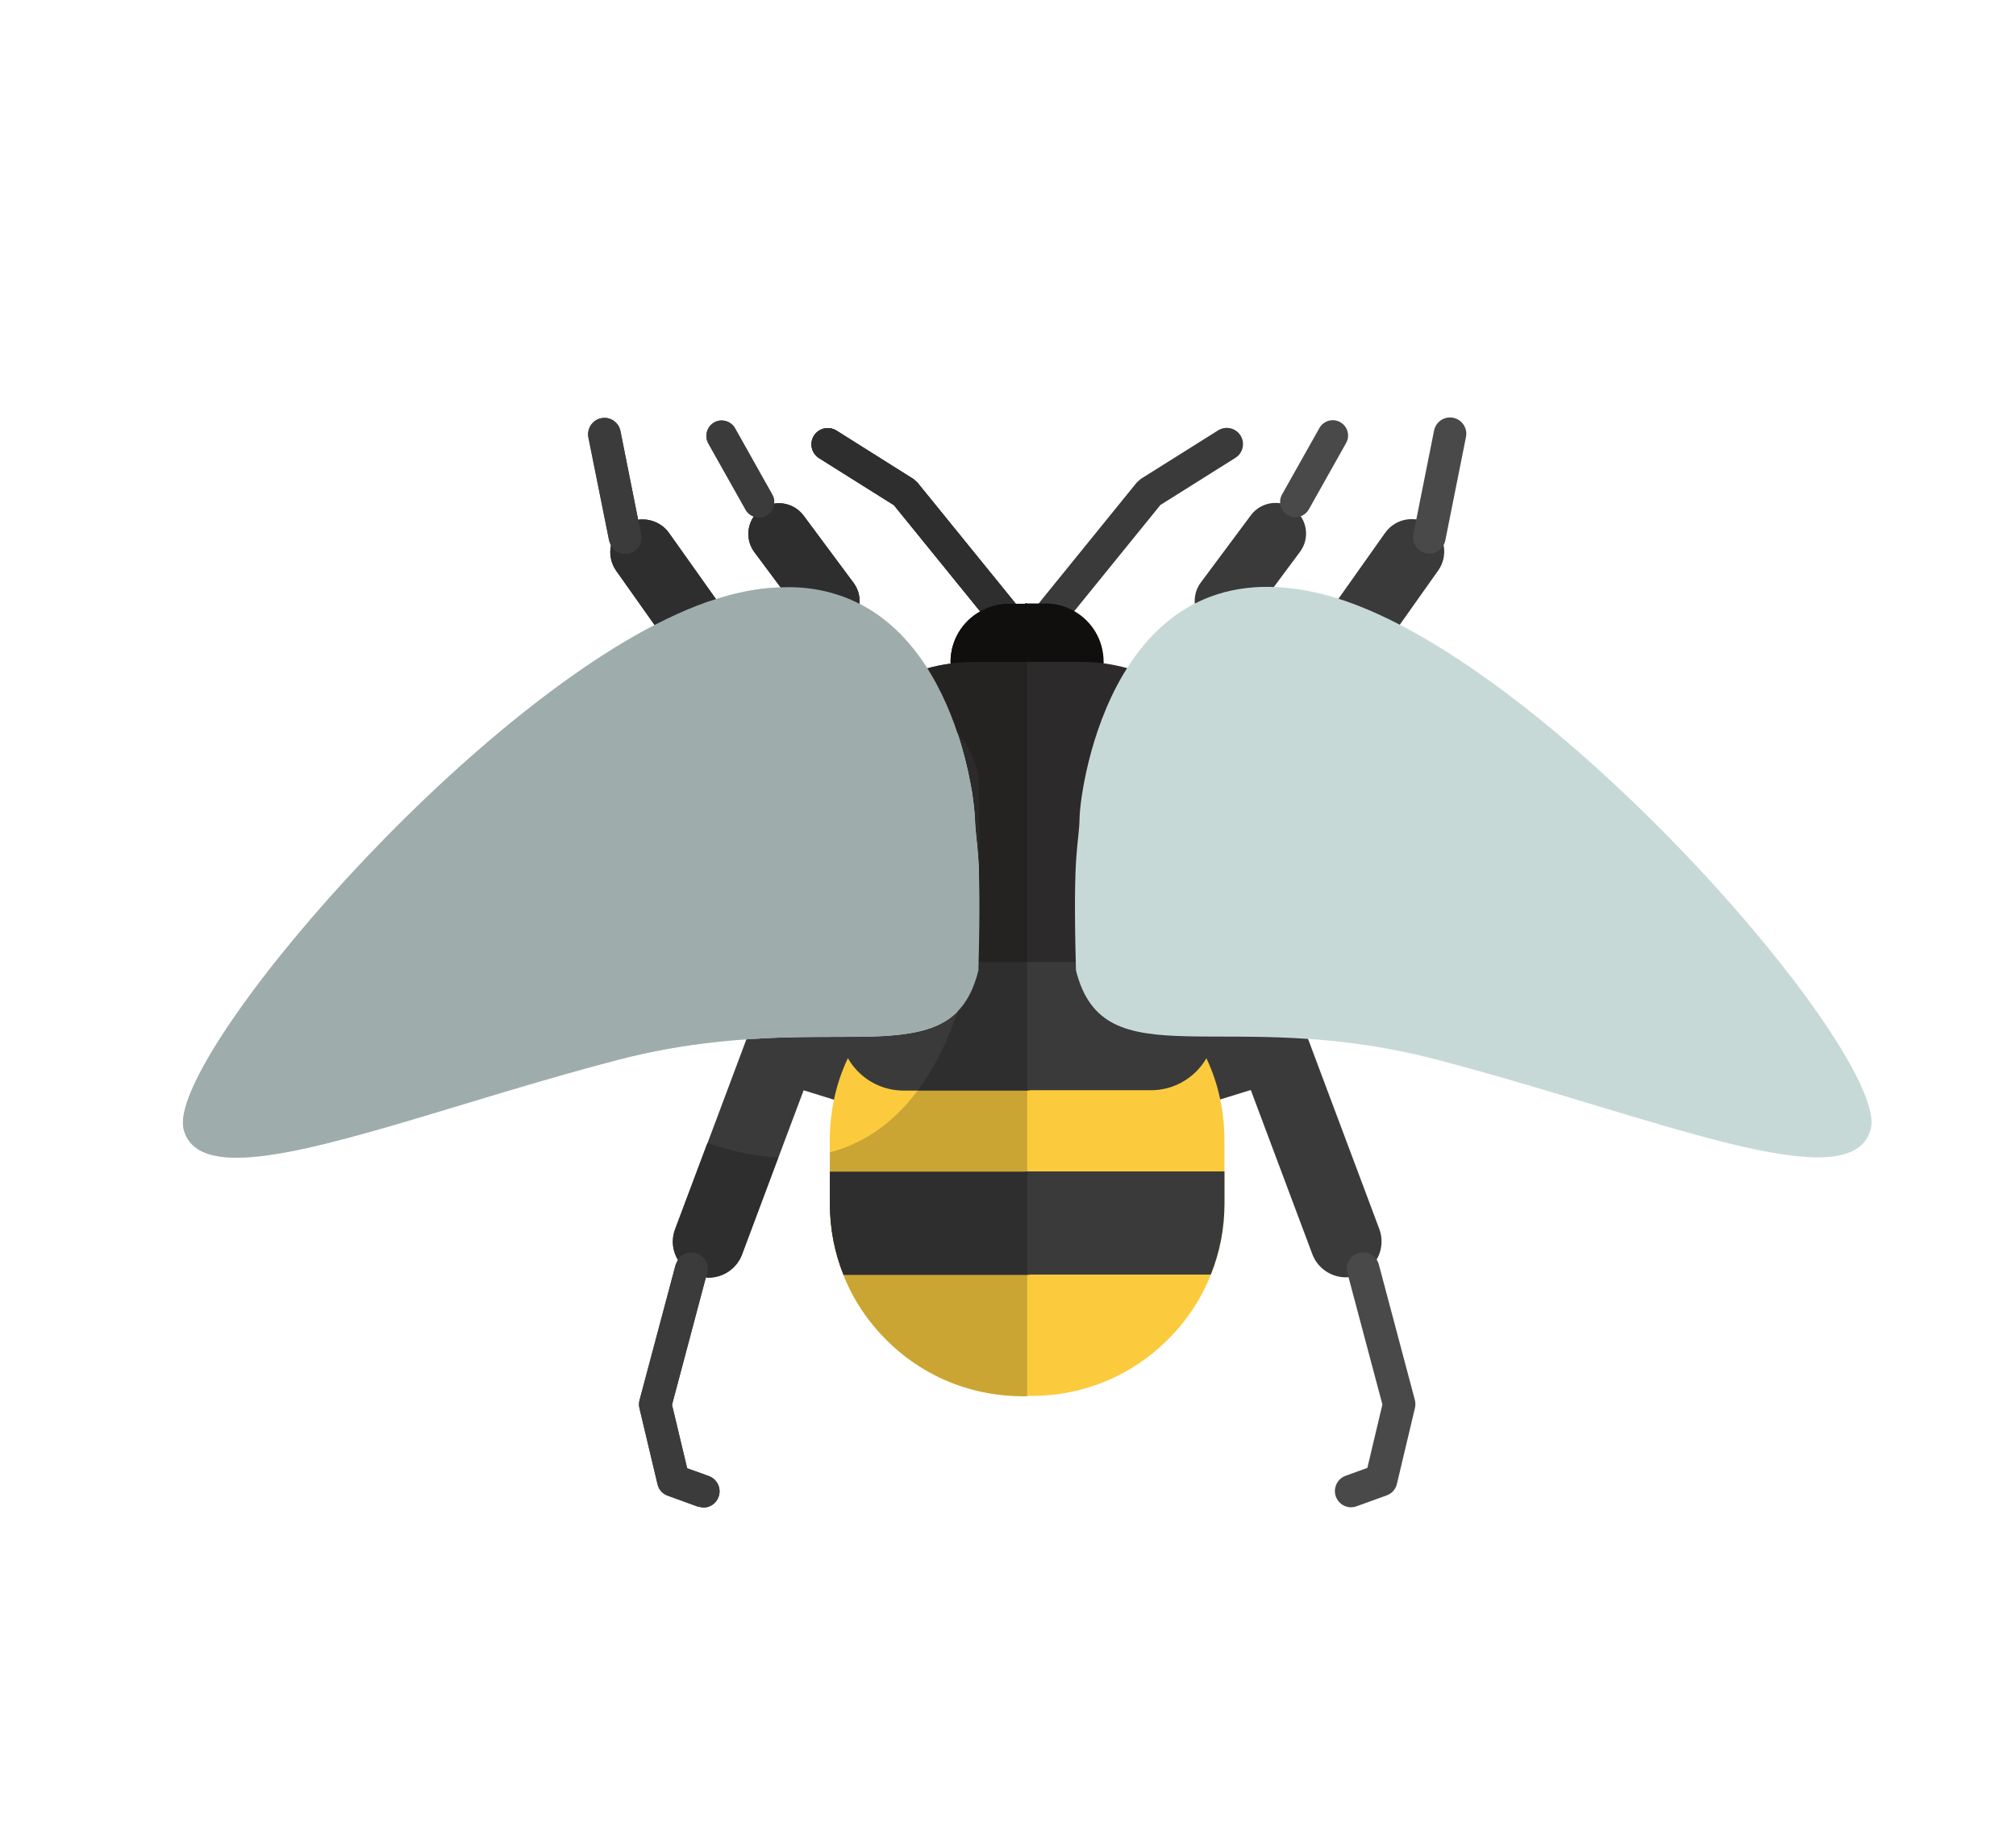 <?xml version="1.0" encoding="UTF-8" standalone="no"?>
<!-- Created with Inkscape (http://www.inkscape.org/) -->

<svg
   xmlns:dc="http://purl.org/dc/elements/1.1/"
   xmlns:cc="http://creativecommons.org/ns#"
   xmlns:rdf="http://www.w3.org/1999/02/22-rdf-syntax-ns#"
   xmlns:svg="http://www.w3.org/2000/svg"
   xmlns="http://www.w3.org/2000/svg"
   xmlns:sodipodi="http://sodipodi.sourceforge.net/DTD/sodipodi-0.dtd"
   xmlns:inkscape="http://www.inkscape.org/namespaces/inkscape"
   width="35mm"
   height="32mm"
   viewBox="0 0 35 32"
   version="1.1"
   id="svg3770"
   inkscape:version="0.92.4 (5da689c313, 2019-01-14)"
   sodipodi:docname="bee.svg">
  <defs
     id="defs3764" />
  <sodipodi:namedview
     id="base"
     pagecolor="#ffffff"
     bordercolor="#666666"
     borderopacity="1.0"
     inkscape:pageopacity="0.0"
     inkscape:pageshadow="2"
     inkscape:zoom="2.8"
     inkscape:cx="-22.700836"
     inkscape:cy="83.499714"
     inkscape:document-units="mm"
     inkscape:current-layer="layer1"
     showgrid="false"
     fit-margin-top="0"
     fit-margin-left="0"
     fit-margin-right="0"
     fit-margin-bottom="0"
     inkscape:window-width="1366"
     inkscape:window-height="705"
     inkscape:window-x="-8"
     inkscape:window-y="-8"
     inkscape:window-maximized="1" />
  <g
     inkscape:label="Layer 1"
     inkscape:groupmode="layer"
     id="layer1"
     transform="translate(49.432,-15.929)">
    <path
       inkscape:connector-curvature="0"
       id="path552"
       style="fill:#3a3a3b;fill-opacity:1;fill-rule:nonzero;stroke:none;stroke-width:0.035"
       d="m -31.762,26.558 c 0,0.082 -0.034,0.164 -0.104,0.22 -0.06,0.048 -0.133,0.067 -0.204,0.059 -0.07,-0.006 -0.141,-0.04 -0.192,-0.102 l -0.153,-0.189 -1.497,-1.845 -1.299,-0.816 c -0.133,-0.085 -0.173,-0.257 -0.091,-0.39 0.085,-0.132 0.257,-0.172 0.39,-0.09 l 1.342,0.845 0.068,0.062 1.678,2.068 0.026,0.034 c 0.025,0.045 0.037,0.096 0.037,0.144" />
    <path
       inkscape:connector-curvature="0"
       id="path554"
       style="fill:#3a3a3b;fill-opacity:1;fill-rule:nonzero;stroke:none;stroke-width:0.035"
       d="m -33.813,34.729 c -0.014,0.045 -0.034,0.09 -0.06,0.13 -0.141,0.243 -0.435,0.364 -0.717,0.28 l -0.362,-0.113 -0.528,-0.164 -0.438,1.167 -0.63,1.684 c -0.093,0.249 -0.331,0.404 -0.582,0.404 l -0.048,-0.006 c -0.056,0 -0.113,-0.014 -0.169,-0.034 -0.141,-0.05 -0.251,-0.15 -0.316,-0.271 -0.093,-0.156 -0.116,-0.347 -0.048,-0.528 l 0.562,-1.498 0.712,-1.901 c 0.116,-0.308 0.449,-0.472 0.766,-0.376 l 0.813,0.251 0.387,0.122 0.249,0.076 c 0.328,0.102 0.511,0.449 0.41,0.777" />
    <path
       inkscape:connector-curvature="0"
       id="path556"
       style="fill:#3a3a3b;fill-opacity:1;fill-rule:nonzero;stroke:none;stroke-width:0.035"
       d="m -36.446,27.389 c -0.023,0.147 -0.105,0.283 -0.235,0.376 -0.099,0.071 -0.212,0.104 -0.325,0.104 -0.07,0 -0.141,-0.014 -0.206,-0.04 -0.102,-0.039 -0.192,-0.107 -0.257,-0.2 l -1.265,-1.788 c -0.093,-0.133 -0.122,-0.291 -0.091,-0.438 0.025,-0.135 0.104,-0.262 0.226,-0.35 0.076,-0.053 0.161,-0.087 0.246,-0.099 0.203,-0.028 0.415,0.056 0.54,0.235 l 1.269,1.788 c 0.087,0.124 0.119,0.271 0.099,0.412" />
    <path
       inkscape:connector-curvature="0"
       id="path558"
       style="fill:#3a3a3b;fill-opacity:1;fill-rule:nonzero;stroke:none;stroke-width:0.035"
       d="m -33.844,31.078 c -0.079,0.322 -0.367,0.539 -0.686,0.539 -0.054,0 -0.11,-0.009 -0.167,-0.022 L -35.41,31.423 -36.534,31.149 c -0.297,-0.071 -0.512,-0.325 -0.537,-0.63 l -0.189,-2.378 -0.003,-0.036 c 0,-0.097 0.017,-0.19 0.051,-0.274 0.093,-0.243 0.322,-0.427 0.602,-0.449 0.057,-0.003 0.11,0 0.164,0.009 0.316,0.051 0.568,0.308 0.596,0.641 l 0.014,0.184 0.133,1.684 0.184,0.045 1.155,0.283 c 0.381,0.09 0.613,0.475 0.52,0.853" />
    <path
       inkscape:connector-curvature="0"
       id="path560"
       style="fill:#49494a;fill-opacity:1;fill-rule:nonzero;stroke:none;stroke-width:0.035"
       d="m -38.302,25.208 c 0.031,0.155 -0.071,0.302 -0.223,0.333 l -0.054,0.006 c -0.102,0 -0.198,-0.057 -0.246,-0.144 l -0.031,-0.082 -0.361,-1.797 c -0.029,-0.155 0.071,-0.302 0.223,-0.333 0.153,-0.031 0.302,0.068 0.333,0.22 l 0.308,1.543 0.051,0.254" />
    <path
       inkscape:connector-curvature="0"
       id="path562"
       style="fill:#3a3a3b;fill-opacity:1;fill-rule:nonzero;stroke:none;stroke-width:0.035"
       d="m -34.553,26.584 c -0.034,0.082 -0.09,0.155 -0.167,0.212 -0.096,0.071 -0.209,0.104 -0.316,0.104 l -0.068,-0.003 c -0.138,-0.02 -0.271,-0.09 -0.362,-0.212 L -36.336,25.516 c -0.139,-0.187 -0.136,-0.436 -0.011,-0.616 0.031,-0.048 0.073,-0.09 0.122,-0.127 0.07,-0.05 0.15,-0.085 0.231,-0.099 0.189,-0.031 0.39,0.043 0.514,0.209 l 0.867,1.167 c 0.119,0.161 0.135,0.365 0.059,0.534" />
    <path
       inkscape:connector-curvature="0"
       id="path564"
       style="fill:#3a3a3b;fill-opacity:1;fill-rule:nonzero;stroke:none;stroke-width:0.035"
       d="m -33.632,29.163 c -0.074,0.037 -0.153,0.054 -0.229,0.054 -0.201,0 -0.39,-0.113 -0.481,-0.302 l -0.302,-0.63 -0.028,-0.059 -0.424,-0.884 c -0.071,-0.144 -0.068,-0.305 -0.009,-0.443 0.048,-0.113 0.138,-0.209 0.257,-0.266 0.096,-0.045 0.198,-0.06 0.294,-0.048 0.175,0.02 0.336,0.124 0.418,0.296 l 0.384,0.803 0.308,0.644 0.059,0.127 c 0.127,0.266 0.017,0.582 -0.248,0.709" />
    <path
       inkscape:connector-curvature="0"
       id="path566"
       style="fill:#49494a;fill-opacity:1;fill-rule:nonzero;stroke:none;stroke-width:0.035"
       d="m -35.994,24.674 c -0.005,0.085 -0.054,0.161 -0.133,0.209 -0.039,0.023 -0.085,0.034 -0.13,0.034 l -0.09,-0.017 c -0.059,-0.023 -0.11,-0.062 -0.141,-0.121 l -0.647,-1.15 c -0.071,-0.13 -0.026,-0.291 0.102,-0.364 0.127,-0.071 0.291,-0.025 0.362,0.102 l 0.647,1.153 c 0.028,0.05 0.039,0.104 0.031,0.155" />
    <path
       inkscape:connector-curvature="0"
       id="path568"
       style="fill:#49494a;fill-opacity:1;fill-rule:nonzero;stroke:none;stroke-width:0.035"
       d="m -36.957,41.922 c -0.043,0.116 -0.15,0.186 -0.266,0.186 l -0.096,-0.017 -0.52,-0.189 c -0.091,-0.031 -0.158,-0.108 -0.178,-0.2 l -0.313,-1.317 c -0.011,-0.045 -0.011,-0.093 0,-0.138 l 0.627,-2.353 0.04,-0.088 c 0.065,-0.096 0.186,-0.147 0.305,-0.113 0.152,0.04 0.24,0.195 0.201,0.345 l -0.02,0.073 -0.588,2.212 0.263,1.102 0.376,0.135 c 0.147,0.054 0.223,0.215 0.17,0.362" />
    <path
       inkscape:connector-curvature="0"
       id="path570"
       style="fill:#3a3a3b;fill-opacity:1;fill-rule:nonzero;stroke:none;stroke-width:0.035"
       d="m -31.762,26.558 c 0,0.082 -0.034,0.164 -0.104,0.22 -0.06,0.048 -0.133,0.067 -0.204,0.059 -0.07,-0.006 -0.141,-0.04 -0.192,-0.102 l -0.153,-0.189 -1.497,-1.845 -1.299,-0.816 c -0.133,-0.085 -0.173,-0.257 -0.091,-0.39 0.085,-0.132 0.257,-0.172 0.39,-0.09 l 1.342,0.845 0.068,0.062 1.678,2.068 0.026,0.034 c 0.025,0.045 0.037,0.096 0.037,0.144" />
    <path
       inkscape:connector-curvature="0"
       id="path572"
       style="fill:#3a3a3b;fill-opacity:1;fill-rule:nonzero;stroke:none;stroke-width:0.035"
       d="m -26.068,38.11 c 0.073,0 0.146,-0.013 0.218,-0.04 0.321,-0.12 0.484,-0.479 0.364,-0.8 l -1.273,-3.397 c -0.115,-0.308 -0.45,-0.473 -0.765,-0.375 l -1.449,0.447 c -0.327,0.101 -0.511,0.449 -0.41,0.777 0.102,0.328 0.449,0.51 0.777,0.41 l 0.889,-0.275 1.068,2.849 c 0.093,0.249 0.33,0.404 0.582,0.404" />
    <path
       inkscape:connector-curvature="0"
       id="path574"
       style="fill:#3a3a3b;fill-opacity:1;fill-rule:nonzero;stroke:none;stroke-width:0.035"
       d="m -26.191,27.863 c 0.177,0 0.351,-0.083 0.462,-0.239 l 1.266,-1.789 c 0.181,-0.255 0.121,-0.607 -0.134,-0.788 -0.254,-0.18 -0.607,-0.12 -0.788,0.135 l -1.266,1.789 c -0.181,0.254 -0.121,0.607 0.134,0.787 0.099,0.071 0.213,0.104 0.326,0.104" />
    <path
       inkscape:connector-curvature="0"
       id="path576"
       style="fill:#3a3a3b;fill-opacity:1;fill-rule:nonzero;stroke:none;stroke-width:0.035"
       d="m -28.668,31.612 c 0.056,0 0.111,-0.007 0.168,-0.021 l 1.836,-0.447 c 0.296,-0.072 0.513,-0.326 0.537,-0.63 l 0.188,-2.378 c 0.031,-0.389 -0.259,-0.729 -0.648,-0.76 -0.388,-0.028 -0.729,0.259 -0.76,0.648 l -0.148,1.869 -1.34,0.326 c -0.379,0.092 -0.611,0.474 -0.519,0.853 0.079,0.323 0.368,0.539 0.686,0.539" />
    <path
       inkscape:connector-curvature="0"
       id="path578"
       style="fill:#49494a;fill-opacity:1;fill-rule:nonzero;stroke:none;stroke-width:0.035"
       d="m -24.617,25.541 c 0.132,0 0.25,-0.092 0.277,-0.227 l 0.359,-1.797 c 0.031,-0.153 -0.068,-0.302 -0.221,-0.333 -0.154,-0.032 -0.302,0.069 -0.333,0.222 l -0.359,1.797 c -0.031,0.153 0.068,0.302 0.221,0.332 l 0.056,0.006" />
    <path
       inkscape:connector-curvature="0"
       id="path580"
       style="fill:#3a3a3b;fill-opacity:1;fill-rule:nonzero;stroke:none;stroke-width:0.035"
       d="m -28.16,26.895 c 0.162,0 0.323,-0.074 0.428,-0.214 l 0.87,-1.17 c 0.175,-0.236 0.126,-0.569 -0.11,-0.744 -0.236,-0.175 -0.569,-0.126 -0.744,0.11 l -0.87,1.169 c -0.175,0.236 -0.126,0.569 0.109,0.745 0.096,0.07 0.207,0.105 0.317,0.105" />
    <path
       inkscape:connector-curvature="0"
       id="path582"
       style="fill:#3a3a3b;fill-opacity:1;fill-rule:nonzero;stroke:none;stroke-width:0.035"
       d="m -29.335,29.21 c 0.198,0 0.388,-0.111 0.48,-0.302 l 0.754,-1.574 c 0.127,-0.265 0.015,-0.583 -0.25,-0.71 -0.265,-0.127 -0.582,-0.015 -0.71,0.25 l -0.753,1.573 c -0.127,0.265 -0.015,0.583 0.25,0.71 0.074,0.035 0.152,0.052 0.23,0.052" />
    <path
       inkscape:connector-curvature="0"
       id="path584"
       style="fill:#49494a;fill-opacity:1;fill-rule:nonzero;stroke:none;stroke-width:0.035"
       d="m -26.941,24.91 c 0.093,0 0.183,-0.049 0.232,-0.136 l 0.647,-1.152 c 0.072,-0.128 0.027,-0.29 -0.102,-0.362 -0.128,-0.072 -0.29,-0.026 -0.362,0.102 l -0.648,1.153 c -0.072,0.128 -0.026,0.29 0.102,0.362 0.041,0.023 0.086,0.034 0.13,0.034" />
    <path
       inkscape:connector-curvature="0"
       id="path586"
       style="fill:#49494a;fill-opacity:1;fill-rule:nonzero;stroke:none;stroke-width:0.035"
       d="m -25.974,42.102 c 0.032,0 0.065,-0.005 0.096,-0.017 l 0.52,-0.188 c 0.09,-0.032 0.157,-0.108 0.178,-0.2 l 0.313,-1.318 c 0.011,-0.046 0.01,-0.093 -0.001,-0.138 l -0.626,-2.354 c -0.04,-0.151 -0.195,-0.241 -0.345,-0.2 -0.151,0.04 -0.241,0.195 -0.201,0.346 l 0.608,2.285 -0.261,1.101 -0.377,0.137 c -0.147,0.053 -0.222,0.215 -0.17,0.362 0.042,0.115 0.15,0.186 0.266,0.186" />
    <path
       inkscape:connector-curvature="0"
       id="path588"
       style="fill:#3a3a3b;fill-opacity:1;fill-rule:nonzero;stroke:none;stroke-width:0.035"
       d="m -31.128,26.834 c 0.073,-0.006 0.144,-0.041 0.193,-0.103 l 1.649,-2.033 1.302,-0.818 c 0.132,-0.083 0.172,-0.257 0.089,-0.389 -0.083,-0.132 -0.257,-0.171 -0.389,-0.089 l -1.342,0.843 -0.069,0.061 -1.678,2.069 c -0.099,0.121 -0.08,0.299 0.041,0.398 0.06,0.048 0.133,0.068 0.204,0.061" />
    <path
       inkscape:connector-curvature="0"
       id="path590"
       style="fill:#fbcb3d;fill-opacity:1;fill-rule:nonzero;stroke:none;stroke-width:0.035"
       d="m -28.174,35.715 v 1.113 c 0,0.438 -0.084,0.853 -0.237,1.234 -0.166,0.427 -0.424,0.808 -0.743,1.127 -0.605,0.607 -1.441,0.98 -2.365,0.98 l -0.046,-0.003 v 0.003 l -0.034,0.003 -0.082,0.003 -0.082,-0.003 c -0.893,-0.02 -1.695,-0.387 -2.283,-0.977 -0.319,-0.32 -0.576,-0.701 -0.743,-1.127 -0.153,-0.381 -0.237,-0.797 -0.237,-1.234 v -1.114 c 0,-0.237 0.025,-0.469 0.073,-0.695 0.051,-0.252 0.133,-0.492 0.24,-0.718 0.068,-0.153 0.15,-0.297 0.24,-0.432 0.17,-0.257 0.376,-0.489 0.608,-0.687 0.26,-0.226 0.554,-0.41 0.876,-0.548 0.139,-0.059 0.283,-0.108 0.429,-0.15 0.254,-0.071 0.52,-0.107 0.797,-0.113 l 0.082,-0.003 0.045,0.003 v -0.003 l 0.037,-0.003 0.079,-0.003 c 0.305,0 0.601,0.043 0.881,0.119 0.147,0.04 0.288,0.087 0.427,0.147 0.322,0.139 0.616,0.322 0.876,0.551 0.232,0.198 0.435,0.427 0.605,0.684 0.093,0.136 0.172,0.283 0.243,0.433 v 0.003 c 0.107,0.226 0.19,0.466 0.24,0.718 0.048,0.223 0.073,0.455 0.073,0.692" />
    <path
       inkscape:connector-curvature="0"
       id="path592"
       style="fill:#100f0d;fill-opacity:1;fill-rule:nonzero;stroke:none;stroke-width:0.035"
       d="m -30.27,27.42 -0.003,0.025 c -0.011,0.549 -0.458,0.989 -1.009,0.989 h -0.283 v 0.006 h -0.353 c -0.551,0 -0.998,-0.441 -1.009,-0.989 l -0.003,-0.025 c 0,-0.379 0.206,-0.706 0.514,-0.879 0.147,-0.085 0.317,-0.133 0.497,-0.133 h 0.283 v -0.006 h 0.353 c 0.181,0 0.353,0.048 0.5,0.133 0.305,0.172 0.511,0.5 0.511,0.878" />
    <path
       inkscape:connector-curvature="0"
       id="path594"
       style="fill:#2c2a2a;fill-opacity:1;fill-rule:nonzero;stroke:none;stroke-width:0.035"
       d="m -27.631,30.457 c 0,0.336 -0.057,0.659 -0.155,0.961 -0.189,0.57 -0.548,1.068 -1.012,1.429 -0.167,0.133 -0.348,0.246 -0.537,0.339 -0.325,0.158 -0.678,0.26 -1.054,0.294 -0.093,0.008 -0.187,0.014 -0.28,0.014 h -0.896 v 0.006 h -0.963 c -0.093,0 -0.187,-0.003 -0.277,-0.014 -0.379,-0.031 -0.734,-0.135 -1.059,-0.297 -0.192,-0.09 -0.37,-0.204 -0.534,-0.336 -0.466,-0.362 -0.822,-0.859 -1.011,-1.43 -0.102,-0.302 -0.155,-0.625 -0.155,-0.96 0,-0.178 0.014,-0.351 0.045,-0.52 0.11,-0.647 0.427,-1.22 0.876,-1.658 l 0.062,-0.059 c 0.243,-0.223 0.523,-0.406 0.831,-0.542 0.257,-0.113 0.534,-0.192 0.825,-0.231 0.13,-0.017 0.263,-0.025 0.398,-0.025 h 0.893 v -0.006 h 0.966 c 0.133,0 0.266,0.009 0.395,0.025 0.291,0.04 0.568,0.119 0.825,0.235 0.305,0.133 0.585,0.317 0.828,0.54 l 0.065,0.062 c 0.452,0.435 0.769,1.011 0.879,1.656 0.031,0.169 0.045,0.342 0.045,0.52" />
    <path
       inkscape:connector-curvature="0"
       id="path596"
       style="fill:#3a3a3b;fill-opacity:1;fill-rule:nonzero;stroke:none;stroke-width:0.035"
       d="m -29.451,32.635 h -2.183 v 0.006 h -2.111 c -0.614,0 -1.112,0.498 -1.112,1.113 0,0.614 0.498,1.113 1.112,1.113 h 2.183 v -0.006 h 2.112 c 0.614,0 1.112,-0.498 1.112,-1.113 0,-0.615 -0.498,-1.113 -1.112,-1.113" />
    <path
       inkscape:connector-curvature="0"
       id="path598"
       style="fill:#3a3a3b;fill-opacity:1;fill-rule:nonzero;stroke:none;stroke-width:0.035"
       d="m -28.174,36.271 v 0.557 c 0,0.438 -0.084,0.853 -0.237,1.234 h -3.153 v 0.006 h -3.223 c -0.153,-0.381 -0.237,-0.797 -0.237,-1.234 v -0.557 h 3.39 v -0.006 h 3.461" />
    <path
       inkscape:connector-curvature="0"
       id="path600"
       style="fill:#c7d9d6;fill-opacity:1;fill-rule:nonzero;stroke:none;stroke-width:0.035"
       d="m -30.753,32.775 c 0.485,1.951 2.584,0.598 6.242,1.549 3.766,0.981 7.225,2.491 7.558,1.21 0.333,-1.281 -5.712,-8.297 -9.478,-9.277 -3.657,-0.951 -4.245,3.329 -4.258,3.865 -0.012,0.536 -0.122,0.471 -0.063,2.653" />
    <path
       inkscape:connector-curvature="0"
       id="path602"
       style="fill:#c7d9d6;fill-opacity:1;fill-rule:nonzero;stroke:none;stroke-width:0.035"
       d="m -32.508,30.128 c -0.003,-0.079 -0.017,-0.243 -0.051,-0.461 -0.008,-0.048 -0.017,-0.096 -0.028,-0.15 -0.045,-0.242 -0.116,-0.537 -0.218,-0.845 -0.152,-0.458 -0.373,-0.952 -0.695,-1.381 -0.367,-0.492 -0.861,-0.898 -1.525,-1.074 -0.268,-0.071 -0.565,-0.105 -0.893,-0.087 -0.26,0.008 -0.542,0.053 -0.847,0.132 -0.124,0.034 -0.255,0.074 -0.384,0.116 -3.777,1.325 -9.416,7.922 -9.094,9.162 0.333,1.28 3.792,-0.231 7.558,-1.212 0.505,-0.13 0.98,-0.217 1.424,-0.274 0.517,-0.067 0.991,-0.096 1.427,-0.11 0.426,-0.011 0.814,-0.009 1.164,-0.011 h 0.09 c 0.446,-0.003 0.825,-0.023 1.139,-0.102 0.505,-0.125 0.839,-0.41 0.997,-1.051 0.059,-2.181 -0.048,-2.116 -0.062,-2.653" />
    <path
       inkscape:connector-curvature="0"
       id="path604"
       style="fill:#2f2e2e;fill-opacity:1;fill-rule:nonzero;stroke:none;stroke-width:0.035"
       d="m -37.13,38.116 -0.048,-0.006 0.02,-0.073 c 0.039,-0.15 -0.048,-0.305 -0.201,-0.345 -0.025,-0.007 -0.05,-0.011 -0.075,-0.011 -0.093,0 -0.179,0.048 -0.23,0.123 v 0 c -0.057,-0.095 -0.088,-0.203 -0.088,-0.314 0,-0.071 0.013,-0.144 0.039,-0.214 l 0.562,-1.498 v 0 0 c 0.13,0.043 0.26,0.082 0.384,0.116 0.305,0.079 0.588,0.124 0.847,0.132 l -0.63,1.684 c -0.093,0.249 -0.331,0.404 -0.582,0.404" />
    <path
       inkscape:connector-curvature="0"
       id="path606"
       style="fill:#3b3b3c;fill-opacity:1;fill-rule:nonzero;stroke:none;stroke-width:0.035"
       d="m -37.223,42.108 -0.096,-0.017 -0.52,-0.189 c -0.091,-0.031 -0.158,-0.108 -0.178,-0.2 l -0.313,-1.317 c -0.006,-0.023 -0.009,-0.046 -0.009,-0.069 0,-0.023 0.003,-0.047 0.009,-0.069 l 0.627,-2.353 0.04,-0.088 v 0 0 c 0.051,-0.076 0.137,-0.123 0.23,-0.123 0.025,0 0.05,0.004 0.075,0.011 0.152,0.04 0.24,0.195 0.201,0.345 l -0.02,0.073 -0.588,2.212 0.263,1.102 0.376,0.135 c 0.115,0.042 0.187,0.151 0.187,0.266 -1.41e-4,0.032 -0.006,0.064 -0.017,0.096 -0.043,0.116 -0.15,0.186 -0.266,0.186" />
    <path
       inkscape:connector-curvature="0"
       id="path608"
       style="fill:#caa534;fill-opacity:1;fill-rule:nonzero;stroke:none;stroke-width:0.035"
       d="m -31.635,36.277 h -3.39 v -0.337 c 0.664,-0.175 1.158,-0.582 1.525,-1.074 1.42e-4,0 2.92e-4,-3.44e-4 5.56e-4,-3.44e-4 h 1.901 v 1.404 h -0.037 v 0.006" />
    <path
       inkscape:connector-curvature="0"
       id="path610"
       style="fill:#caa534;fill-opacity:1;fill-rule:nonzero;stroke:none;stroke-width:0.035"
       d="m -31.68,40.175 -0.082,-0.003 c -0.893,-0.02 -1.695,-0.387 -2.283,-0.977 -0.319,-0.32 -0.576,-0.701 -0.743,-1.127 h 3.189 v 2.105 l -0.082,0.003" />
    <path
       inkscape:connector-curvature="0"
       id="path612"
       style="fill:#2f2e2e;fill-opacity:1;fill-rule:nonzero;stroke:none;stroke-width:0.035"
       d="m -35.104,26.897 v 0 c -0.139,-0.02 -0.271,-0.09 -0.362,-0.212 l -0.87,-1.169 c -0.07,-0.095 -0.104,-0.206 -0.104,-0.315 0,-0.107 0.032,-0.212 0.093,-0.301 v 0 0 0 l 0.09,0.017 c 0.045,0 0.091,-0.011 0.13,-0.034 0.079,-0.048 0.127,-0.125 0.133,-0.209 v 0 0 0 c 0.028,-0.005 0.057,-0.007 0.085,-0.007 0.162,0 0.323,0.074 0.429,0.216 l 0.867,1.167 c 0.071,0.097 0.106,0.209 0.105,0.32 -2.47e-4,0.074 -0.016,0.147 -0.046,0.214 v 0 c -0.021,-0.003 -0.042,-0.004 -0.064,-0.004 -0.076,0 -0.155,0.017 -0.23,0.052 -0.119,0.056 -0.209,0.152 -0.257,0.266" />
    <path
       inkscape:connector-curvature="0"
       id="path614"
       style="fill:#2f2e2e;fill-opacity:1;fill-rule:nonzero;stroke:none;stroke-width:0.035"
       d="m -34.582,28.225 h -0.09 l -0.424,-0.884 c -0.036,-0.073 -0.053,-0.15 -0.053,-0.227 -1.42e-4,-0.074 0.015,-0.148 0.045,-0.216 v 0 0 0 c 0.048,-0.113 0.138,-0.209 0.257,-0.266 0.075,-0.035 0.153,-0.052 0.23,-0.052 0.022,0 0.043,0.001 0.064,0.004 v 0 0 0 c 0.175,0.02 0.336,0.124 0.418,0.296 l 0.384,0.803 c -0.308,0.136 -0.588,0.319 -0.831,0.542 v 0" />
    <path
       inkscape:connector-curvature="0"
       id="path616"
       style="fill:#3b3b3c;fill-opacity:1;fill-rule:nonzero;stroke:none;stroke-width:0.035"
       d="m -36.257,24.917 -0.09,-0.017 v 0 c -0.059,-0.023 -0.11,-0.062 -0.141,-0.121 l -0.647,-1.15 c -0.023,-0.042 -0.033,-0.086 -0.033,-0.131 0,-0.094 0.048,-0.184 0.135,-0.234 0.041,-0.023 0.085,-0.034 0.129,-0.034 0.093,0 0.185,0.049 0.233,0.135 l 0.647,1.153 c 0.022,0.04 0.034,0.081 0.034,0.121 0,0.011 -8.21e-4,0.023 -0.003,0.034 v 0 c -0.005,0.085 -0.054,0.161 -0.133,0.209 -0.039,0.023 -0.085,0.034 -0.13,0.034" />
    <path
       inkscape:connector-curvature="0"
       id="path618"
       style="fill:#2f2e2e;fill-opacity:1;fill-rule:nonzero;stroke:none;stroke-width:0.035"
       d="m -32.415,26.547 v 0 l -1.497,-1.845 -1.299,-0.816 c -0.086,-0.055 -0.133,-0.147 -0.133,-0.241 -1.41e-4,-0.051 0.014,-0.102 0.042,-0.149 0.055,-0.086 0.147,-0.133 0.241,-0.133 0.051,0 0.102,0.014 0.149,0.042 l 1.342,0.845 0.068,0.062 1.678,2.068 0.026,0.034 h -0.119 c -0.181,0 -0.351,0.048 -0.497,0.133" />
    <path
       inkscape:connector-curvature="0"
       id="path620"
       style="fill:#100f0d;fill-opacity:1;fill-rule:nonzero;stroke:none;stroke-width:0.035"
       d="m -32.926,27.451 v 0 l -0.003,-0.025 c 0,-0.379 0.206,-0.706 0.514,-0.879 v 0 0 0 c 0.147,-0.085 0.317,-0.133 0.497,-0.133 h 0.119 0.164 v -0.006 h 0.037 v 1.011 h -0.037 v 0.006 h -0.893 c -0.135,0 -0.269,0.008 -0.398,0.025" />
    <path
       inkscape:connector-curvature="0"
       id="path622"
       style="fill:#242322;fill-opacity:1;fill-rule:nonzero;stroke:none;stroke-width:0.035"
       d="m -31.634,32.641 h -0.953 c 0.011,-0.054 0.02,-0.102 0.028,-0.15 0.034,-0.217 0.048,-0.381 0.051,-0.461 0.014,-0.537 0.121,-0.471 0.062,-2.653 -0.158,-0.641 -0.492,-0.927 -0.997,-1.051 -0.313,-0.079 -0.692,-0.099 -1.139,-0.102 v 0 c 0.243,-0.223 0.523,-0.406 0.831,-0.542 v 0 c 0.257,-0.113 0.534,-0.192 0.825,-0.231 v 0 0 0 c 0.13,-0.017 0.263,-0.025 0.398,-0.025 h 0.893 v -0.006 h 0.037 v 5.215 h -0.036 v 0.006" />
    <path
       inkscape:connector-curvature="0"
       id="path624"
       style="fill:#2f2e2e;fill-opacity:1;fill-rule:nonzero;stroke:none;stroke-width:0.035"
       d="m -31.598,34.866 h -1.901 c 0.322,-0.43 0.543,-0.924 0.695,-1.381 0.102,-0.308 0.172,-0.602 0.218,-0.845 v 0 h 0.953 v -0.006 h 0.036 v 2.231" />
    <path
       inkscape:connector-curvature="0"
       id="path626"
       style="fill:#2f2e2e;fill-opacity:1;fill-rule:nonzero;stroke:none;stroke-width:0.035"
       d="m -31.598,38.068 h -3.189 c -0.153,-0.381 -0.237,-0.797 -0.237,-1.234 v -0.557 h 3.39 v -0.006 h 0.037 v 1.797" />
    <path
       inkscape:connector-curvature="0"
       id="path628"
       style="fill:#2f2e2e;fill-opacity:1;fill-rule:nonzero;stroke:none;stroke-width:0.035"
       d="m -37.212,27.829 v 0 c -0.102,-0.039 -0.192,-0.107 -0.257,-0.2 l -1.265,-1.788 c -0.069,-0.098 -0.103,-0.211 -0.103,-0.323 0,-0.039 0.004,-0.077 0.012,-0.115 v 0 0 c 0.048,0.087 0.144,0.144 0.246,0.144 l 0.054,-0.006 c 0.152,-0.031 0.254,-0.179 0.223,-0.333 l -0.051,-0.254 c 0.026,-0.004 0.052,-0.005 0.077,-0.005 0.178,0 0.354,0.084 0.462,0.24 l 1.269,1.788 c 0.07,0.1 0.104,0.214 0.105,0.329 0,0.028 -0.002,0.056 -0.006,0.083 v 0 c -0.04,-0.006 -0.081,-0.009 -0.123,-0.009 -0.014,0 -0.027,3.44e-4 -0.041,0.001 -0.28,0.023 -0.508,0.206 -0.602,0.449" />
    <path
       inkscape:connector-curvature="0"
       id="path630"
       style="fill:#2f2e2e;fill-opacity:1;fill-rule:nonzero;stroke:none;stroke-width:0.035"
       d="m -35.836,28.214 c -0.435,-0.014 -0.91,-0.043 -1.427,-0.11 0,-0.097 0.017,-0.19 0.051,-0.274 v 0 0 0 c 0.093,-0.243 0.322,-0.427 0.602,-0.449 0.014,-7.14e-4 0.028,-0.001 0.041,-0.001 0.042,0 0.082,0.003 0.123,0.009 v 0 0 0 c 0.316,0.051 0.568,0.308 0.596,0.641 l 0.014,0.184" />
    <path
       inkscape:connector-curvature="0"
       id="path632"
       style="fill:#3b3b3c;fill-opacity:1;fill-rule:nonzero;stroke:none;stroke-width:0.035"
       d="m -38.579,25.547 c -0.102,0 -0.198,-0.057 -0.246,-0.144 v 0 l -0.031,-0.082 -0.361,-1.797 c -0.003,-0.018 -0.005,-0.036 -0.005,-0.054 2.91e-4,-0.134 0.093,-0.252 0.228,-0.279 0.019,-0.004 0.038,-0.006 0.057,-0.006 0.131,0 0.249,0.093 0.276,0.226 l 0.308,1.543 v 0 l 0.051,0.254 c 0.031,0.155 -0.071,0.302 -0.223,0.333 l -0.054,0.006" />
    <path
       inkscape:connector-curvature="0"
       id="path634"
       style="fill:#9eadac;fill-opacity:1;fill-rule:nonzero;stroke:none;stroke-width:0.035"
       d="m -35.751,26.126 c -0.055,0 -0.11,0.001 -0.167,0.005 v 0 c -0.26,0.008 -0.542,0.053 -0.847,0.132 -0.124,0.034 -0.255,0.074 -0.384,0.116 v 0 c -3.674,1.289 -9.11,7.565 -9.108,9.048 0,0.042 0.004,0.08 0.013,0.114 0.091,0.351 0.417,0.492 0.919,0.492 1.332,0 3.904,-0.992 6.638,-1.704 0.505,-0.13 0.98,-0.217 1.424,-0.274 v 0 c 0.517,-0.067 0.991,-0.096 1.427,-0.11 v 0 c 0.426,-0.011 0.814,-0.009 1.164,-0.011 v 0 0 h 0.09 c 0.446,-0.003 0.825,-0.023 1.139,-0.102 0.505,-0.125 0.839,-0.41 0.997,-1.051 0.059,-2.181 -0.048,-2.116 -0.062,-2.653 -0.003,-0.079 -0.017,-0.243 -0.051,-0.461 -0.008,-0.048 -0.017,-0.096 -0.028,-0.15 v 0 c -0.045,-0.242 -0.116,-0.537 -0.218,-0.845 -0.152,-0.458 -0.373,-0.951 -0.695,-1.381 -2.91e-4,0 -4.23e-4,-3.44e-4 -5.56e-4,-3.44e-4 -0.367,-0.492 -0.861,-0.898 -1.525,-1.074 v 0 c -0.222,-0.059 -0.464,-0.092 -0.727,-0.092" />
  </g>
</svg>
